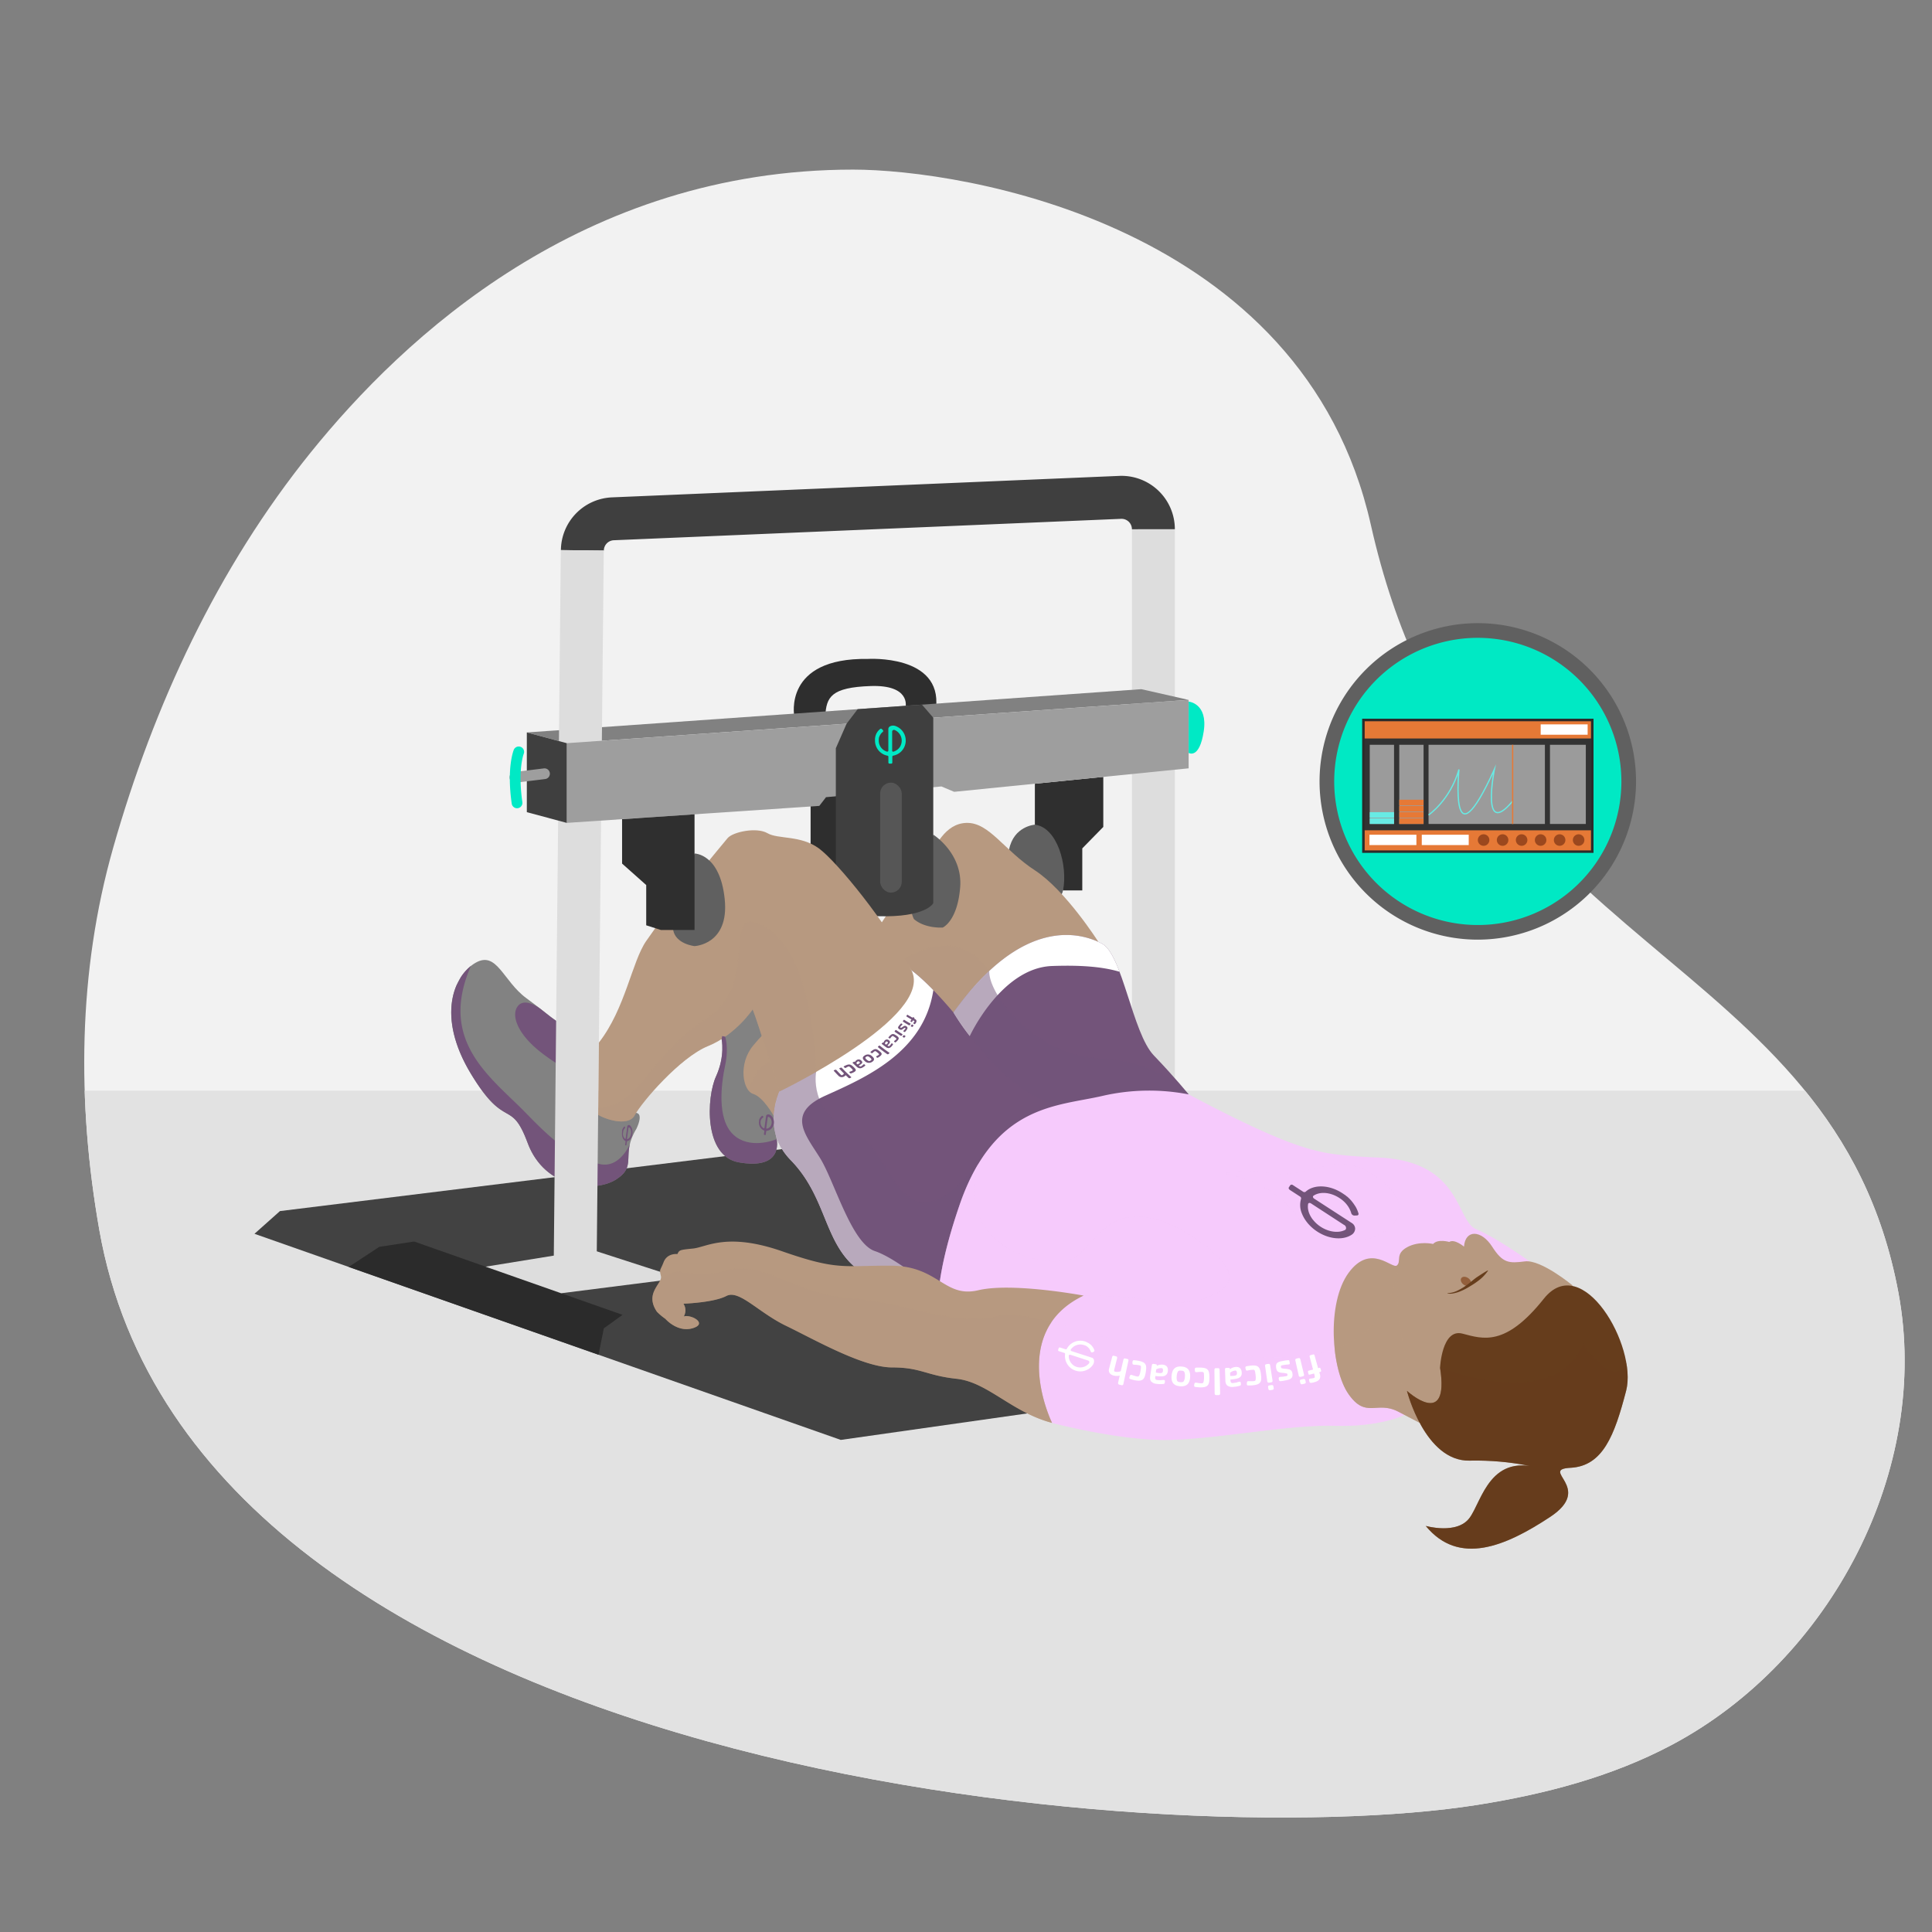 <svg xmlns="http://www.w3.org/2000/svg" xmlns:xlink="http://www.w3.org/1999/xlink" viewBox="0 0 1080 1080"><rect x="0" y="0" width="1080" height="1080" fill="#808080" stroke="none"/><defs><style>.a,.ai,.aj{fill:none;}.b{isolation:isolate;}.c{fill:#f2f2f2;}.d{clip-path:url(#a);}.e{fill:#e2e2e2;}.f{fill:#2f2f2f;}.g{fill:#606060;}.h{fill:#424242;}.i{fill:#2e2e2e;}.j{fill:#ddd;}.k{fill:#3f3f3f;}.l,.m{fill:#b79980;}.aa,.ac,.m,.s,.u,.x{mix-blend-mode:multiply;}.ac,.m,.s,.u,.x{opacity:0.5;}.n{fill:#828282;}.o,.s{fill:#73547a;}.p{fill:#818181;}.q{fill:#9e9e9e;}.r{fill:#fff;}.t,.x{fill:#f6cafc;}.ac,.v{fill:#663d1c;}.w{fill:#2b2b2b;}.y{fill:#935f3b;}.z{fill:#00e9c5;}.ab{fill:#565656;}.ad{clip-path:url(#b);}.ae{fill:#00e9c4;}.af{fill:#333;}.ag{fill:#e67936;}.ah{fill:#9b9b9b;}.ai{stroke:#68eae4;}.ai,.aj{stroke-miterlimit:10;stroke-width:0.71px;}.aj{stroke:#e67936;}.ak{fill:#68eae4;}.al{fill:#9b481e;}</style><clipPath id="a"><path class="a" d="M766.32,293.43C728.5,125,537.73,94.81,476.87,94.81c-151.14,0-251.09,93.55-303.16,158.08s-87.77,141.24-110.44,221C43.51,543.4,43,616.25,55.5,687.44,109.25,993.5,650.88,1036.69,826,1008.92c37.51-5.95,74.82-15.65,108.38-33.43,88.95-47.1,145.3-154.08,126.83-253C1025,528.66,821,536.79,766.32,293.43Z"/></clipPath><clipPath id="b"><circle class="a" cx="826.11" cy="436.81" r="84.36"/></clipPath></defs><g class="b"><path class="c" d="M766.32,293.43C728.5,125,537.73,94.81,476.87,94.81c-151.14,0-251.09,93.55-303.16,158.08s-87.77,141.24-110.44,221C43.51,543.4,43,616.25,55.5,687.44,109.25,993.5,650.88,1036.69,826,1008.92c37.51-5.95,74.82-15.65,108.38-33.43,88.95-47.1,145.3-154.08,126.83-253C1025,528.66,821,536.79,766.32,293.43Z"/><g class="d"><rect class="e" x="47.08" y="609.67" width="1017.59" height="406.35"/></g><polygon class="f" points="616.75 462.25 605 474.25 605 497.75 594.25 497.75 578.5 461 578.5 438.11 616.75 434.28 616.75 462.25"/><path class="g" d="M578.5,461s-11.82.76-14.41,13.88,27.41,36.87,30.16,22.87S591,462.5,578.5,461Z"/><polygon class="h" points="142.25 689.7 156.5 677 460.25 639.5 574.32 790.1 470 804.92 142.25 689.7"/><polygon class="i" points="453.13 437.38 453.13 489.5 469.55 499.61 469.55 433.58 453.13 437.38"/><path class="i" d="M461.34,400.34l-10.09,1.78L444,400.34s-6.32-32.72,41.15-32c0,0,41.47-2.63,38.1,27.37l-9.25,1.5L506.25,395s2.75-12.25-19.5-11.5S461.92,389.69,461.34,400.34Z"/><rect class="j" x="632.75" y="295.85" width="24" height="318.9"/><path class="k" d="M632.75,295.85a5.81,5.81,0,0,0-6.07-5.82L343.13,302a5.83,5.83,0,0,0-5.58,5.77l-24-.25a29.81,29.81,0,0,1,28.57-29.49l283.54-12a29.82,29.82,0,0,1,31.09,29.8Z"/><polygon class="l" points="426.5 577.75 412.5 586.75 412.5 617.5 432.49 625.75 444 610.14 426.5 577.75"/><path class="m" d="M434.43,592.43c-12.15,1.18-16,17.24-16,17.24l10.78,14.75,3.23,1.33L444,610.14Z"/><path class="n" d="M432.48,623.75s-5.73-10.5-11.48-12.25-8.5-16.75,0-27,11.48-11,11.48-11L424,554l-17,9.5-3.62,17.31s2.12,9.44-3.13,20.94-7,44.5,12.75,48,23.28-6.09,20.64-15.42C433.64,634.33,435.36,628.26,432.48,623.75Z"/><path class="l" d="M614,526.52s-18.24-28.77-35.49-40S553,459.75,540.38,460,523,474.25,519.5,477.5,492,517,492,517l25,36.25,16.75,16.5Z"/><path class="m" d="M553,542.77c-13.49-18.74-30.66-16.56-47.7-6.49l11.7,17,16.75,16.5,26-14A43.8,43.8,0,0,0,553,542.77Z"/><path class="g" d="M521.74,466.6s16.51,10.4,15,29.4S527,518.5,527,518.5s-9.78.75-16.14-4.75a17.24,17.24,0,0,1-1.61-8.25C509.5,500.75,521.74,466.6,521.74,466.6Z"/><path class="o" d="M664.46,611.78S657,602.5,645,590s-17.5-56.5-29-62.5-44-16-83,38.5c0,0-16-19.5-27-26s-58,6.5-67,63.5c0,0-16.5,25,3,45s18.5,44,35,59S526.62,746,526.62,746Z"/><polygon class="p" points="294.5 409.44 638 385.25 664.46 391.25 316.81 415.44 294.5 409.44"/><path class="n" d="M334.25,583.5S325,576.75,317.5,574s-10.25-6.5-23.25-16-16.5-26.75-28.5-19.75-22,29.75-2.5,62S285.5,613.5,295,639s37.5,28,49.5,20.25,2.25-13.5,11.25-28.25c0,0,7.25-14.25-7-6.75S318.5,608.75,334.25,583.5Z"/><path class="o" d="M333.16,585.35l-.55-3c-3-2.05-9.53-6.3-15.11-8.35s-8.62-4.72-15.33-10c-.1-.08-8.45-6.61-12.55-1.76s-.76,15.37,12.56,25.87c7.59,6,18,12,25.57,16A39.06,39.06,0,0,1,333.16,585.35Z"/><path class="o" d="M352.11,639.5s-5.84,14.47-17.72,11S314,642.93,294.5,622.72s-49.88-40-31.28-82.72a26.18,26.18,0,0,0-5.66,6.34c-.77,1.45-1.56,2.94-2.37,4.49-4.83,11.22-4.72,28.28,8.06,49.42C282.75,632.5,285.5,613.5,295,639s37.5,28,49.5,20.25C353.88,653.19,350,648.36,352.11,639.5Z"/><rect class="j" x="121.6" y="497.58" width="403.85" height="24" transform="translate(-189.28 827.98) rotate(-89.43)"/><polygon class="q" points="316.81 415.44 664.46 391.25 664.46 429.5 533.38 442.63 526.25 439.63 461.75 445.63 458 450.5 316.81 460 316.81 415.44"/><path class="k" d="M467.24,483.27v-65l6-13.7,6.2-8.14,35.95-2.53,6.31,7.3v103.7s-4,8.12-31.23,7.25S467.24,483.27,467.24,483.27Z"/><path class="r" d="M461.34,612.5c22.16-10,55.13-24.07,60.4-59-5-5.16-10.87-10.59-15.74-13.47a12.46,12.46,0,0,0-5.19-1.43l-15.57,4.2L444,584.17a99.46,99.46,0,0,0-5,19.33s-16.5,25,3,45,18.5,44,35,59c2.64,2.39,5.7,5,9,7.7l37.06,7s-20.94-18.46-34-22.83S466.5,660.5,458.5,647.5,439.17,622.5,461.34,612.5Z"/><path class="r" d="M588.12,540c14.76-.52,27.5.18,37.7,3.22-2.92-7.69-6.05-13.75-9.82-15.72-11.5-6-44-16-83,38.5a138.88,138.88,0,0,0,9.11,13.16S559.75,541,588.12,540Z"/><path class="s" d="M541.66,731.36c12.38-35.08,41.87-124.31,5.28-80.87C501.88,704,501,642.5,476.42,632s-20.18-32.81-20.18-32.81L440,598.13c-.37,1.75-.7,3.53-1,5.37,0,0-16.5,25,3,45s18.5,44,35,59c12.19,11.06,33.44,26.76,43.71,34.22l8.66,1.58Z"/><polygon class="k" points="316.81 460 294.5 454 294.5 409.44 316.81 415.44 316.81 460"/><path class="s" d="M591,617.86c16.56,3.81,42.08,4.78,62.28,4.86l11.22-10.94S648.48,593,614,591.5s-61.5-35-61-48.73A154.81,154.81,0,0,0,533,566S559.93,610.72,591,617.86Z"/><path class="q" d="M288,437.56a3,3,0,0,1-.35-6l16.23-2a3,3,0,1,1,.72,5.95l-16.23,2A2.3,2.3,0,0,1,288,437.56Z"/><path class="t" d="M855.16,705.19s-18.41-13.19-30-18.07-7.87-39-56.62-40.12c0,0-19.38-.75-29.5-3s-25.91-6.34-74.54-32.22a116.4,116.4,0,0,0-47.84.75c-25.5,6-60.74,4.47-80.24,61.09S526.62,746,526.62,746l61.5,49.38s33,8.74,59.63,9.5,71.1-8.63,97.8-7.88,39.5-6.09,39.5-6.09Z"/><g class="u"><path class="t" d="M781.76,706.43c.08-.65.18-1.27.25-1.93C782,704.5,781.9,705.18,781.76,706.43Z"/><path class="t" d="M791.07,783.54a72.89,72.89,0,0,0-4.57-6c-13-15.5,0-17.5,0-17.5a146.44,146.44,0,0,1-4.74-53.57c-10.39,81.44-113,43.09-137,45.07-24.25,2-65.75-21-88.75-15.5-9.7,2.32-20.38,1.17-31.7-1.08.47,8.08,2.32,11.08,2.32,11.08l61.5,49.38s33,8.74,59.63,9.5,71.1-8.63,97.8-7.88,39.5-6.09,39.5-6.09Z"/></g><path class="l" d="M879.12,718.58S861.5,704,852.5,705.12s-12.38,1.13-18.38-8.24-15-9.76-15.74,0c0,0-5.26-4.5-8.26-2.63,0,0-6.37-1.87-9,1.13,0,0-7.87-1.88-14.62,1.87s-3,7.87-5.62,10.13-14.63-12.76-27,4.12-9.76,54,0,67.88,15.74,3.49,27.74,9.74l12,6.26Z"/><g class="u"><path class="l" d="M781.84,705.72c0,.21-.05.44-.08.71,0-.26.07-.52.1-.78A.64.64,0,0,0,781.84,705.72Z"/><path class="l" d="M786.5,777.5c-13-15.5,0-17.5,0-17.5a146.44,146.44,0,0,1-4.74-53.57c-3.52,27.6-17.62,41.46-35.67,47.77,1.1,10.27,3.87,19.6,7.79,25.18,9.74,13.87,15.74,3.49,27.74,9.74l12,6.26,2.58-2.31A56.67,56.67,0,0,0,786.5,777.5Z"/><polygon class="l" points="782.01 704.5 782.01 704.5 782.01 704.5 782.01 704.5"/></g><path class="v" d="M805,764.5s1-22,12.5-19,24,7.5,45.5-19.5,52.5,26.5,46,51.5-13,42-31,43,13.5,11-11.5,27.5-51,27.5-69.5,5c0,0,17.5,5,24.5-4.5S833,811,863,821.5c0,0-16.5-5.5-41.5-5s-35-39-35-39S810.5,799.5,805,764.5Z"/><polygon class="w" points="194.92 708.22 212 697 231.5 694.02 348 735 337.55 742.54 334.57 757.31 194.92 708.22"/><path class="l" d="M509.49,542.35c-13.27-25.89-41.49-60.6-51.74-68.1s-22.75-5-28.75-8.5-19.25-.75-22.25,2.75-32.25,39.25-32.25,39.25-5.25,6.75-13.25,18.25-11.67,37.84-26.46,56.8l-.4,40.41c5.91,3.38,17.34,6.12,20.36.29,3.75-7.25,25.5-32.5,41-38.75s25-20.5,25-20.5c3,7.5,14.93,45.89,14.93,45.89S522.75,568.25,509.49,542.35Z"/><path class="g" d="M388.25,477.12s14.25,0,16.87,25.5-16.87,26.26-16.87,26.26-10.87-1.13-12-9.38S388.25,477.12,388.25,477.12Z"/><polygon class="j" points="313.7 722.93 380 714.5 330.5 698.5 271.46 708.08 313.7 722.93"/><polygon class="f" points="347.75 475.63 347.75 482.75 361.24 494.75 361.24 517.25 369.5 519.88 388.25 519.88 388.25 455.19 347.75 457.93 347.75 475.63"/><path class="x" d="M670.5,694c-44-30.52-56-3-67.5,7.48s-70.62-.52-56.06-51h0a119.75,119.75,0,0,0-10.56,23.13c-9.71,28.18-12.17,46.23-12.19,57.26l81.56-6.63s25.25-.25,39,3.25S714.5,724.53,670.5,694Z"/><ellipse class="y" cx="819.5" cy="716.35" rx="2.23" ry="3.19" transform="translate(-241.7 958.43) rotate(-54.01)"/><path class="z" d="M664.46,392.19s10.85.93,8.42,16.69-8.42,12-8.42,12Z"/><path class="l" d="M605.75,724.25s-39.75-7.5-58.87-3-22.13-13.57-48.76-13.72-29.62,2.85-60.74-8-42.38-2.34-50-1.59-7.6.84-8.72,3.09c0,0-5.63-.75-7.69,4.5s-2.44,3.75-1.5,7.88-9.38,9.37-2.25,19.87a32.28,32.28,0,0,0,4.69,3.94s6.75,7.87,15.37,5.25-1.12-7.88-5.06-6.56a6.76,6.76,0,0,0-.19-7.13s16.88-.56,24-4.31,17.82,9.18,33.38,16.68,42.94,23.26,59.25,23.26,18.93,4.5,36.19,6.37,30.74,18.7,53.24,24.63C588.12,795.38,563,744.69,605.75,724.25Z"/><path class="v" d="M831.82,710.32a23.94,23.94,0,0,1-4.53,4.93A44.34,44.34,0,0,1,821.8,719a34,34,0,0,1-6,3.07,20.24,20.24,0,0,1-3.24.91,10,10,0,0,1-3.36.12l0-.2a14.14,14.14,0,0,0,6.16-1.75,32.5,32.5,0,0,0,5.46-3.47c1.75-1.32,3.36-2.81,5.18-4s3.64-2.41,5.61-3.49Z"/><g class="aa"><path class="l" d="M810.12,694.25a25.12,25.12,0,0,0-3.1,1.6,6.85,6.85,0,0,0-1.26,1,5.15,5.15,0,0,0-.85,1.4c-.61,1.09-1.39,2-1.94,2.93a5.84,5.84,0,0,0-.72,3.28,4.62,4.62,0,0,1,0-3.61,29.41,29.41,0,0,1,1.77-3.08,5.31,5.31,0,0,1,1-1.58,6.11,6.11,0,0,1,1.56-1.05A9.79,9.79,0,0,1,810.12,694.25Z"/></g><path class="z" d="M289.06,451.81a3,3,0,0,1-3-2.57c-2.89-20.09,1-29.68,1.14-30.08a3,3,0,0,1,5.55,2.29c-.07.17-3.36,8.81-.75,26.93a3,3,0,0,1-2.54,3.4A3.11,3.11,0,0,1,289.06,451.81Z"/><path class="z" d="M497.59,406a1.73,1.73,0,0,0-1,1.58h0v12a.58.58,0,0,1-.59.59.55.55,0,0,1-.18,0,6.43,6.43,0,0,1-4.59-6.15v-.35a1.23,1.23,0,0,1,0-.2v-.06a4.43,4.43,0,0,1,.06-.51l0-.06a2.07,2.07,0,0,1,0-.22s0,0,0,0c0-.17.09-.34.14-.51v0c0-.08.05-.16.08-.23h0c.07-.18.14-.35.21-.5l0,0c.07-.16.16-.32.24-.47h0a2.39,2.39,0,0,0,.13-.21l0,0,.13-.19v0l.15-.2,0-.06a6.66,6.66,0,0,1,.72-.78c.11-.1.22-.2.34-.29a.71.71,0,0,0,.14-1l-.07-.08-.52-.52a.72.72,0,0,0-1-.05,8.71,8.71,0,0,0-1.11,1.08h0l0,0c-.07.09-.15.17-.22.27h0l-.2.27,0,0-.35.58,0,0c-.12.2-.23.4-.33.61l0,.06c0,.09-.09.19-.13.29l0,0-.12.32,0,.06c0,.1-.07.19-.1.29v.05a3,3,0,0,0-.1.32l0,.07a2.29,2.29,0,0,0-.07.28.19.19,0,0,1,0,.07c0,.11-.05.23-.07.34v.05c0,.1,0,.21-.05.3s0,.06,0,.09,0,.23,0,.34v0c0,.1,0,.21,0,.31V414h0a8.59,8.59,0,0,0,7,8.44.6.6,0,0,1,.49.59v3.25a.6.6,0,0,0,.59.6h1a.59.59,0,0,0,.6-.59h0V423a.59.59,0,0,1,.48-.58,8.65,8.65,0,0,0,4.52-2.38,8.83,8.83,0,0,0,1.32-1.72,8.6,8.6,0,0,0-4.81-12.55A3.73,3.73,0,0,0,497.59,406Zm5.87,10.81a6.43,6.43,0,0,1-4,3.37.59.59,0,0,1-.74-.4.88.88,0,0,1,0-.17V409a1,1,0,0,1,1-1,1.09,1.09,0,0,1,.39.08,6.44,6.44,0,0,1,3.46,8.41l-.14.3Z"/><path class="r" d="M611.55,760.43a1.72,1.72,0,0,0-1.19-1.47h0l-11.43-3.7a.6.6,0,0,1-.39-.75.8.8,0,0,1,.08-.16,6.43,6.43,0,0,1,7.27-2.46l.25.08.08,0,.19.07.05,0a5,5,0,0,1,.47.22l.05,0,.19.11,0,0,.44.29,0,0a1.56,1.56,0,0,1,.2.16h0a3.58,3.58,0,0,1,.41.35l0,0c.13.12.26.25.38.38h0l.16.19,0,0,.14.18,0,0,.15.2,0,.06a8.34,8.34,0,0,1,.52.92c.06.14.12.28.17.42a.72.72,0,0,0,.91.44l.09,0,.66-.34a.71.71,0,0,0,.35-.89,9.1,9.1,0,0,0-.69-1.4h0c-.06-.1-.12-.2-.19-.3h0l-.19-.27,0,0-.43-.51,0-.05c-.15-.17-.31-.33-.47-.49l-.05,0-.23-.21,0,0-.26-.22-.06,0-.24-.18,0,0-.28-.2,0,0-.25-.16-.06,0-.31-.17h0l-.27-.15a.19.19,0,0,1-.08,0l-.31-.15h0L607,750l-.09,0-.34-.11v0a8.6,8.6,0,0,0-10.21,4.08.6.6,0,0,1-.71.29l-3.09-1a.6.6,0,0,0-.75.38h0l-.3.91a.6.6,0,0,0,.39.75h0l3.09,1a.6.6,0,0,1,.4.63,8.5,8.5,0,0,0,.87,5,8.78,8.78,0,0,0,1.22,1.8,8.6,8.6,0,0,0,12.14.72A8.78,8.78,0,0,0,610.9,763,3.73,3.73,0,0,0,611.55,760.43Zm-12.09,2.25a6.44,6.44,0,0,1-2-4.82.59.59,0,0,1,.61-.58l.17,0,10,3.25a1,1,0,0,1,.66,1.3,1.08,1.08,0,0,1-.19.35,6.44,6.44,0,0,1-9.07.69l-.24-.22Z"/><path class="x" d="M684.5,656s27,3,43,27,73.58,5.69,48.5-19.5-42.5-4.5-63-7.5S684.5,656,684.5,656Z"/><path class="o" d="M757.53,686.72a3.85,3.85,0,0,0-1.92-3.08h0l-21-13.6c-.57-.38-.82-1-.55-1.43a.62.62,0,0,1,.18-.18c3.63-2.48,9.5-2,14.46,1.24l.46.3.16.1c.11.07.22.16.33.24l.09.06c.29.21.57.44.85.67l.08.08.35.3.06.06c.27.24.53.49.79.76l0,0,.35.37h0c.24.28.49.56.69.83l0,0c.22.28.43.57.62.85h0l.26.39a.22.22,0,0,0,.05.08l.22.38,0,0,.23.4.06.13a14.66,14.66,0,0,1,.79,1.78,7.08,7.08,0,0,1,.22.75,1.94,1.94,0,0,0,1.65,1.31h.18l1.34-.06a.86.86,0,0,0,.86-1.14,16.41,16.41,0,0,0-1-2.62h0l0,0c-.09-.2-.18-.38-.29-.59h0c-.1-.18-.19-.36-.3-.55l-.06-.09c-.23-.34-.46-.72-.72-1.09l-.07-.1c-.25-.37-.51-.74-.79-1.1l-.08-.1c-.13-.16-.26-.33-.4-.49l0-.05-.45-.51-.1-.11-.42-.45-.07-.07c-.16-.17-.32-.34-.49-.5l-.09-.09-.44-.41-.11-.11-.54-.47-.08,0c-.16-.14-.33-.29-.49-.41a.69.69,0,0,1-.13-.11l-.57-.44-.07,0-.53-.38-.16-.11-.62-.4,0,0c-7.23-4.69-15.83-5-20.45-.79a1.2,1.2,0,0,1-1.43,0l-5.67-3.67a1.11,1.11,0,0,0-1.52.07h0l-.78,1.19c-.27.41,0,1,.56,1.42h0l5.67,3.68a1.21,1.21,0,0,1,.62,1.26,12.12,12.12,0,0,0,.49,8.33,18.19,18.19,0,0,0,1.92,3.6c5.19,7.65,15.49,11.91,23,9.52a11.34,11.34,0,0,0,2.79-1.3A4.13,4.13,0,0,0,757.53,686.72Zm-23.63-4.91c-2.2-2.84-3.17-6-2.65-8.78.09-.5.67-.71,1.3-.47a1.91,1.91,0,0,1,.32.16l18.44,12a1.9,1.9,0,0,1,1,2.45,1.17,1.17,0,0,1-.45.4c-5.05,2.54-12.87.21-17.48-5.21l-.41-.51Z"/><rect class="ab" x="492" y="437.5" width="12.09" height="61.48" rx="6.05"/><path class="m" d="M556,736c-23,5.5-51.5-8.5-81-10.34S426.5,704,405.37,710.25,380.5,705,369,715.9h0c-1.88,3.8-7.51,8.86-1.75,17.35a32.28,32.28,0,0,0,4.69,3.94s6.75,7.87,15.37,5.25-1.12-7.88-5.06-6.56a6.76,6.76,0,0,0-.19-7.13s16.88-.56,24-4.31,17.82,9.18,33.38,16.68,42.94,23.26,59.25,23.26,18.93,4.5,36.19,6.37,30.74,18.7,53.24,24.63c0,0-16.28-32.88-.29-56.36C575.87,735.89,564.63,733.94,556,736Z"/><path class="ac" d="M786.5,777.5s10,39.5,35,39a150.59,150.59,0,0,1,33.7,3c-23.07-3.42-27.36,20.38-33.7,29-7,9.5-24.5,4.5-24.5,4.5,18.5,22.5,44.5,11.5,69.5-5S860,821.5,878,820.5s24.5-18,31-43c1.17-4.5,1.12-9.93.13-15.65h0c-7.87,15.35-24.13-11-24.13-11-15.5,39.41-80,13.6-80,13.6C810.5,799.5,786.5,777.5,786.5,777.5Zm76.22,43.91.28.09Z"/><path class="m" d="M428.25,518.53C401,502.5,426.5,550,394.5,569.75c-30.32,18.71-37.31,49.3-60.07,49.48l0,4c5.91,3.38,17.34,6.12,20.36.29,3.75-7.25,25.5-32.5,41-38.75s25-20.5,25-20.5c3,7.5,14.93,45.89,14.93,45.89s8.9-4.29,20.56-10.95C456.24,599.13,455.49,534.56,428.25,518.53Z"/><path class="o" d="M434.19,636.8c-1.86.75-15.36,5.74-24.19-2.47-9.5-8.83-6.76-28.83-4.63-38.83s0-16,0-16l-1.65-.33-.34,1.65s2.12,9.44-3.13,20.94-7,44.5,12.75,48C431,652.94,435.52,645.25,434.19,636.8Z"/><path class="o" d="M351.11,629a1.09,1.09,0,0,0-.48.81h0l-.87,6.54c0,.18-.14.31-.25.29l-.06,0a3.67,3.67,0,0,1-1.14-3.56l0-.14v0a.43.43,0,0,0,0-.11v0l.06-.27v0l0-.12v0l.09-.27v0l0-.13h0l.11-.26h0l.12-.25h0l.06-.11v0l.06-.1h0l.06-.1,0,0a4.08,4.08,0,0,1,.31-.39l.14-.14a.55.55,0,0,0,.12-.54l0,0-.14-.31a.19.19,0,0,0-.33-.08,4.08,4.08,0,0,0-.46.54h0l-.1.14h0l-.09.13v0c-.05.1-.11.2-.17.3v0l-.16.31v0l-.07.15v0l-.06.16,0,0,0,.15v0l-.06.18v0s0,.1-.05.15a.06.06,0,0,1,0,0,1.21,1.21,0,0,1,0,.18v0l0,.16v0c0,.06,0,.13,0,.19v0l0,.17v0l0,.19h0c-.3,2.25.46,4.32,1.82,4.92a.33.33,0,0,1,.13.34l-.24,1.77c0,.18.05.34.16.35h0l.33,0c.12,0,.23-.12.25-.3h0l.24-1.77a.33.33,0,0,1,.21-.29A2.91,2.91,0,0,0,352.2,637a5.1,5.1,0,0,0,.59-.87c1.13-2.11,1-5-.2-6.54A2.92,2.92,0,0,0,352,629,.91.91,0,0,0,351.11,629Zm1.24,6.15a2.91,2.91,0,0,1-1.62,1.65c-.12,0-.22-.08-.23-.26v-.09l.78-5.74c0-.31.23-.54.43-.51a.18.18,0,0,1,.13.06c1,.89,1.29,3,.58,4.73l-.07.16Z"/><path class="o" d="M428.84,623.1a1,1,0,0,0-.61.79h0l-.88,6.53a.31.31,0,0,1-.33.29l-.08,0a3.51,3.51,0,0,1-1.76-3.64l0-.14v0a.43.43,0,0,1,0-.11v0c0-.09,0-.18.07-.27v0a.56.56,0,0,0,0-.12v0l.1-.27v0l.06-.12h0a2.15,2.15,0,0,1,.14-.26h0a1.4,1.4,0,0,1,.15-.24h0l.08-.1v0l.08-.1h0l.08-.1,0,0c.13-.13.26-.26.4-.38l.19-.13a.43.43,0,0,0,.14-.54l0,0-.21-.32a.32.32,0,0,0-.46-.09,4.27,4.27,0,0,0-.62.52h0l-.13.14h0l-.12.13,0,0-.21.29,0,0-.2.31,0,0a1,1,0,0,1-.08.14v0a.8.8,0,0,0-.08.16l0,0a1,1,0,0,0-.07.15v0a.87.87,0,0,0-.07.17l0,0c0,.05,0,.1-.05.15l0,0a1.21,1.21,0,0,0-.05.18v0a.94.94,0,0,0,0,.16l0,0c0,.06,0,.12,0,.19v0a.85.85,0,0,0,0,.17v.05l0,.19h0a4.61,4.61,0,0,0,2.77,5.05.31.31,0,0,1,.19.35l-.24,1.76a.33.33,0,0,0,.25.37h0l.46.06a.31.31,0,0,0,.33-.29h0l.24-1.76a.32.32,0,0,1,.27-.29,4,4,0,0,0,2.35-1,4.69,4.69,0,0,0,.76-.84,5.08,5.08,0,0,0-.6-6.6,4.6,4.6,0,0,0-.79-.54A1.61,1.61,0,0,0,428.84,623.1Zm2,6.25a3.22,3.22,0,0,1-2.15,1.57.28.28,0,0,1-.33-.26.17.17,0,0,1,0-.1l.77-5.74a.53.53,0,0,1,.57-.49.44.44,0,0,1,.19.07,3.7,3.7,0,0,1,1,4.79l-.09.16Z"/><path class="r" d="M732.22,770.68a6.4,6.4,0,0,1,.88-.09,10.83,10.83,0,0,0,1.11-.21c.25-.07.66-.18.76-.43a6.93,6.93,0,0,0-.4-2.15l-2.25.58c-.5.13-.77.11-.9-.4-.06-.28-.13-.56-.2-.83-.16-.62-.05-.85.6-1l2.18-.56-1.83-6.92c-.14-.54-.16-1,.5-1.14l1.34-.36c.57-.16.73.16.87.64.65,2.33,1.29,4.66,1.94,7l.67-.19c.49-.14.63.21.74.58s.17.61.26.91c.21.73-.46.76-1,.92l.24.86a3.84,3.84,0,0,1,.1,2.63c-.61,1.43-2.14,1.9-3.61,2.28-.45.11-1.61.4-2,.06a.76.76,0,0,1-.23-.42l0-.15C731.79,771.86,731.54,770.85,732.22,770.68Zm-4.82.47.86-.2c.82-.19,1.24-.17,1.44.68l.18.74c.16.68-.08,1-.79,1.17l-1.09.25a.89.89,0,0,1-1.11-.6.59.59,0,0,1,0-.13c-.06-.25-.11-.5-.17-.75C726.57,771.72,726.69,771.31,727.4,771.15Zm-2.67-11.69.82-.19c.78-.18,1.17-.16,1.37.69.66,2.76,1.31,5.51,2,8.27.16.68-.07,1-.77,1.17l-1.06.24a.88.88,0,0,1-1.1-.6.51.51,0,0,1,0-.13l-1.86-8.3c-.13-.59,0-1,.65-1.15Z"/><path class="r" d="M716.91,760.82a25.11,25.11,0,0,1,3.13-.46c.67-.05.68.26.81.86,0,.13,0,.26.08.38.12.47.16,1-.43,1.12-.39,0-.78.08-1.17.1-.76.08-1.53.19-2.3.33s-1.1.2-.95,1a1.12,1.12,0,0,0,.26.68,13.77,13.77,0,0,0,2.64.37c.46.06.91.14,1.36.24a2.39,2.39,0,0,1,2.08,2.09c.7,3.29-1.68,3.75-4.49,4.26a16.22,16.22,0,0,1-1.7.26c-.83.08-1.18,0-1.32-.85-.11-.62-.28-1.33.6-1.48.39-.07.8-.08,1.19-.12a16.1,16.1,0,0,0,1.83-.25c.85-.16,1.34-.15,1.16-1.09a.64.64,0,0,0-.2-.4,14,14,0,0,0-3-.45c-1.85-.24-2.76-.67-3.08-2.56C712.89,761.93,714.23,761.32,716.91,760.82Z"/><path class="r" d="M709.64,774.45l.86-.13c.83-.12,1.24-.07,1.37.79l.12.75c.11.69-.16,1-.88,1.11l-1.1.16a.89.89,0,0,1-1-.71s0-.07,0-.11c0-.25-.07-.5-.1-.76C708.75,775,708.93,774.55,709.64,774.45Zm-1.73-11.87.82-.12c.78-.11,1.17-.06,1.3.8.44,2.8.87,5.6,1.31,8.4.1.69-.16,1-.86,1.1l-1.08.16a.88.88,0,0,1-1-.71v-.11l-1.2-8.42c-.1-.6.06-1,.74-1.1Z"/><path class="r" d="M697.33,763.67c.61-.12,1.23-.21,1.85-.28,4.28-.46,5.18.87,5.7,4.9s0,5.62-4.55,6.11a18.43,18.43,0,0,1-2,.08c-.7,0-1.27.1-1.33-.62v0c0-.55-.16-1.7.66-1.78a5.4,5.4,0,0,1,.9,0,17.43,17.43,0,0,0,2.17,0c1-.1,1.12-.3,1.22-1.17a9.35,9.35,0,0,0-.07-2.18,16.18,16.18,0,0,0-.32-2.07c-.2-1-.56-1-1.52-.93A18.74,18.74,0,0,0,698,766a6.23,6.23,0,0,1-.86.17.65.65,0,0,1-.55-.17,3.85,3.85,0,0,1-.4-1.46C696.13,763.81,696.65,763.8,697.33,763.67Z"/><path class="r" d="M685.62,764.64l1.23,0c.5,0,.65.3.68.75a6.24,6.24,0,0,1,3.2-1.25c2.15-.14,3.23.93,3.4,3,.19,2.38-1.21,3.3-3.42,3.67a19.84,19.84,0,0,1-2.88.33c0,.87,0,2.1,1.26,2a14,14,0,0,0,3.26-.66,2.56,2.56,0,0,1,.54-.1c.8-.06.72.71.76,1.25a.8.8,0,0,1-.57,1,16,16,0,0,1-3.76.66,4.6,4.6,0,0,1-3.35-.84c-.94-.93-1-2.28-1-3.5-.06-1.77-.13-3.53-.19-5.3C684.74,765,685,764.67,685.62,764.64Zm2.09,4.51c.37,0,.75,0,1.11,0a9.36,9.36,0,0,0,1.41-.14c.94-.19,1.3-.51,1.23-1.46,0-.52-.19-1.45-.92-1.4a5.2,5.2,0,0,0-2.92,1.25Z"/><path class="r" d="M679.77,764.8h.8c.79,0,1.17.08,1.19,1l.3,13.08c0,.7-.29.95-1,1l-1.06,0A.88.88,0,0,1,679,779a.76.76,0,0,1,0-.15q-.07-6.54-.13-13.08C678.91,765.18,679.09,764.81,679.77,764.8Z"/><path class="r" d="M669.2,764.49c.63,0,1.26,0,1.88,0,4.31.11,5,1.53,5,5.6s-.77,5.57-5.3,5.46a18.47,18.47,0,0,1-2-.17c-.69-.09-1.27-.07-1.24-.79v0c0-.55.07-1.71.89-1.68.3,0,.6.07.9.12a15.4,15.4,0,0,0,2.14.24c1,0,1.16-.15,1.37-1a10.51,10.51,0,0,0,.22-2.17c0-.7,0-1.4-.06-2.1-.07-1-.42-1.09-1.38-1.11a16.63,16.63,0,0,0-2.12.11,5.2,5.2,0,0,1-.88.05.62.62,0,0,1-.52-.24,4,4,0,0,1-.21-1.49C668,764.48,668.52,764.54,669.2,764.49Z"/><path class="r" d="M660.53,763.9c3.66.28,4.94,2.42,4.77,5.84s-1.71,5.48-5.61,5.19-5.09-2.55-4.75-6S656.82,763.61,660.53,763.9ZM658,771.78c.36.75,1.05.79,1.83.85s1.46.1,1.92-.57a5.3,5.3,0,0,0,.61-2.49,5.5,5.5,0,0,0-.27-2.55c-.35-.71-1-.76-1.78-.81s-1.42-.14-1.88.53a5.42,5.42,0,0,0-.62,2.48,5.71,5.71,0,0,0,.18,2.56Z"/><path class="r" d="M644.9,762.43l1.23.18c.5.07.58.41.52.86a6.33,6.33,0,0,1,3.4-.62c2.14.26,3,1.51,2.78,3.6-.26,2.36-1.81,3-4.06,2.95a20.1,20.1,0,0,1-2.9-.21c-.12.86-.42,2,.85,2.23a14.43,14.43,0,0,0,3.35,0,2,2,0,0,1,.55,0c.8.1.58.84.52,1.38a.81.81,0,0,1-.75.84,16.36,16.36,0,0,1-3.83-.06,4.6,4.6,0,0,1-3.15-1.46c-.76-1.08-.52-2.42-.34-3.63l.81-5.23C644,762.59,644.24,762.33,644.9,762.43Zm1.2,4.82c.35.07.73.15,1.09.19a9.74,9.74,0,0,0,1.42.13c1,0,1.37-.26,1.49-1.2.06-.52.08-1.46-.65-1.55a5.28,5.28,0,0,0-3.11.68Z"/><path class="r" d="M634.55,760.43c.62.06,1.25.15,1.86.27,4.26.8,4.74,2.33,4.08,6.34s-1.66,5.37-6.14,4.53a18,18,0,0,1-1.92-.49c-.68-.2-1.26-.28-1.11-1v0c.11-.54.34-1.67,1.15-1.51a6.28,6.28,0,0,1,.87.27,19.21,19.21,0,0,0,2.1.58c.95.18,1.17,0,1.51-.77a10.29,10.29,0,0,0,.57-2.11c.12-.68.22-1.38.28-2.08.09-1-.24-1.14-1.2-1.32a16.76,16.76,0,0,0-2.12-.23,6.4,6.4,0,0,1-.88-.09.68.68,0,0,1-.49-.32,4.06,4.06,0,0,1,0-1.51C633.35,760.21,633.86,760.36,634.55,760.43Z"/><path class="r" d="M622.75,757.91l1.15.29c.62.16.67.61.54,1.15l-1.35,5.42c-.07.29-.41,1.45-.25,1.69s.45.29.67.35a5.12,5.12,0,0,0,3-.32q.72-3.16,1.46-6.31c.13-.6.39-.92,1.07-.77l1.15.26c.58.13.71.5.6,1q-1.41,6.47-2.8,12.93c-.15.68-.5.85-1.23.69l-1-.24a.87.87,0,0,1-.74-1c0-.05,0-.09,0-.14.3-1.31.61-2.62.91-3.93a7.53,7.53,0,0,1-3.24,0c-2.12-.52-3.25-1.86-2.71-3.89s1.13-4.31,1.7-6.47C621.81,758.05,622.08,757.73,622.75,757.91Z"/><path class="o" d="M510.58,571.82a2,2,0,0,1,.24-.26,3.18,3.18,0,0,0,.27-.37c.05-.09.14-.23.09-.33s-.66-.42-.79-.5l-.51.79c-.11.18-.2.24-.4.14l-.32-.18c-.24-.14-.28-.23-.13-.46l.5-.76c-.89-.5-1.76-1-2.61-1.54-.21-.13-.33-.25-.18-.49l.31-.47c.13-.21.27-.16.45,0,.86.53,1.75,1,2.65,1.54l.14-.24c.11-.17.26-.11.4,0l.35.19c.29.15.1.34,0,.55l.34.17a1.82,1.82,0,0,1,.85.71,1.7,1.7,0,0,1-.35,1.64c-.1.15-.36.56-.59.57a.31.31,0,0,1-.21-.05l-.06,0C510.83,572.27,510.42,572.06,510.58,571.82Zm-1.33,1.48.2-.29c.19-.29.32-.4.66-.22l.29.16c.27.14.31.3.14.54l-.25.38a.42.42,0,0,1-.54.14s0,0-.05,0a2.69,2.69,0,0,1-.29-.16C509.17,573.7,509.08,573.55,509.25,573.3Zm-4.45-2.66.21-.28c.2-.27.32-.37.64-.17,1,.65,2.06,1.27,3.13,1.87.26.15.29.31.13.55l-.26.37a.41.41,0,0,1-.53.13l-.05,0c-1.07-.61-2.12-1.25-3.14-1.91-.22-.14-.3-.29-.13-.53Z"/><path class="o" d="M502.66,573.24a10.71,10.71,0,0,1,.89-1c.21-.21.3-.12.52,0l.14.09c.18.1.36.25.2.45a3,3,0,0,1-.35.36c-.22.24-.44.49-.65.74s-.3.37,0,.56a.46.46,0,0,0,.3.13,5.33,5.33,0,0,0,1-.63l.52-.31a1.18,1.18,0,0,1,1.32,0c1.27.75.68,1.54,0,2.48-.15.19-.3.37-.46.55s-.39.33-.72.13-.52-.29-.29-.59c.11-.12.24-.24.35-.37a7,7,0,0,0,.51-.58c.22-.29.38-.42,0-.64a.31.31,0,0,0-.19-.06,7.13,7.13,0,0,0-1.12.71,1.38,1.38,0,0,1-1.82.13C501.66,574.71,501.93,574.14,502.66,573.24Z"/><path class="o" d="M504.68,579.24l.24-.28c.23-.27.37-.37.71-.17l.3.17c.28.16.3.32.1.56l-.3.35a.47.47,0,0,1-.58.11l0,0-.29-.18C504.56,579.63,504.48,579.47,504.68,579.24Zm-4.49-2.94.24-.27c.23-.25.38-.35.69-.13,1,.72,2.08,1.41,3.17,2.08.26.16.28.32.09.55l-.3.35a.46.46,0,0,1-.58.09l0,0q-1.63-1-3.18-2.1c-.22-.15-.29-.32-.09-.54Z"/><path class="o" d="M496.87,579.61c.18-.21.37-.41.56-.6,1.36-1.35,2.06-1.2,3.58-.17s1.9,1.61.56,3a5.93,5.93,0,0,1-.63.59c-.23.2-.39.39-.67.2h0c-.21-.14-.65-.44-.4-.69a3.88,3.88,0,0,1,.31-.26,8.42,8.42,0,0,0,.72-.62c.29-.31.27-.41,0-.68a5.22,5.22,0,0,0-.77-.62c-.26-.17-.52-.35-.8-.51s-.54-.14-.83.16a6.54,6.54,0,0,0-.6.7,1.76,1.76,0,0,1-.24.3.3.3,0,0,1-.25.1,1.71,1.71,0,0,1-.63-.32C496.5,580,496.68,579.85,496.87,579.61Z"/><path class="o" d="M493,583.21l.42-.36a.36.36,0,0,1,.51,0,2.44,2.44,0,0,1,.72-1.28,1.6,1.6,0,0,1,2.23-.06c.88.64.73,1.3.09,2a8.47,8.47,0,0,1-.89.91c.33.24.76.61,1.18.23a5.55,5.55,0,0,0,.89-1.12.84.84,0,0,1,.15-.18c.25-.25.5,0,.71.14a.28.28,0,0,1,.15.43,5.91,5.91,0,0,1-1,1.26,2.34,2.34,0,0,1-1.47.72,2.78,2.78,0,0,1-1.65-.72c-.67-.5-1.33-1-2-1.51C492.82,583.56,492.79,583.41,493,583.21Zm2.34.75c.13-.1.27-.21.39-.32a4.57,4.57,0,0,0,.44-.44c.27-.32.28-.52-.07-.78-.2-.14-.57-.37-.82-.15a2,2,0,0,0-.6,1.2Z"/><path class="o" d="M490.94,584.9l.29-.22c.28-.23.46-.3.77,0q2.4,1.92,5,3.69c.28.19.28.34,0,.55l-.36.31a.54.54,0,0,1-.63.05.1.1,0,0,1-.05,0q-2.61-1.8-5-3.75C490.76,585.26,490.69,585.1,490.94,584.9Z"/><path class="o" d="M486.91,587.77c.22-.19.45-.36.69-.53,1.65-1.18,2.41-.94,3.94.27s1.87,1.82.23,3.08a8.49,8.49,0,0,1-.77.5c-.28.17-.48.34-.76.12h0c-.21-.16-.66-.51-.35-.74.12-.07.24-.15.37-.21a6.36,6.36,0,0,0,.87-.54c.35-.26.35-.37.09-.67a4.64,4.64,0,0,0-.76-.7c-.26-.21-.53-.41-.82-.61s-.56-.21-.93.06a7.36,7.36,0,0,0-.74.62,1.87,1.87,0,0,1-.3.26.39.39,0,0,1-.28.08,2.08,2.08,0,0,1-.65-.4C486.44,588.1,486.67,588,486.91,587.77Z"/><path class="o" d="M483.41,590a3.18,3.18,0,0,1,4.08.45c1.29,1.06,1.6,2.09.09,3.1a3.21,3.21,0,0,1-4.23-.46C482.05,591.94,481.89,590.92,483.41,590Zm2.26,3.08a1.12,1.12,0,0,0,1-.26c.31-.2.57-.38.47-.7a2.62,2.62,0,0,0-.79-.91,3.38,3.38,0,0,0-1.12-.7,1.15,1.15,0,0,0-1,.25c-.29.18-.59.35-.49.68a2.45,2.45,0,0,0,.78.93,3.35,3.35,0,0,0,1.12.71Z"/><path class="o" d="M476.84,593.8l.54-.27a.45.45,0,0,1,.57.13,2.28,2.28,0,0,1,1-1.12,2,2,0,0,1,2.54.36c.88.8.59,1.42-.27,2a7.88,7.88,0,0,1-1.16.73c.33.3.75.75,1.29.45a6,6,0,0,0,1.2-.93,1.16,1.16,0,0,1,.21-.16c.33-.19.56.09.77.27s.24.32.1.46a6.6,6.6,0,0,1-1.41,1,2.76,2.76,0,0,1-1.78.43,3.28,3.28,0,0,1-1.73-1c-.67-.61-1.32-1.23-2-1.86C476.56,594.11,476.54,594,476.84,593.8Zm2.51,1.19a4.44,4.44,0,0,0,.49-.24,3.72,3.72,0,0,0,.58-.35c.36-.27.4-.45.05-.78-.19-.17-.58-.47-.89-.3a1.86,1.86,0,0,0-.89,1.06Z"/><path class="o" d="M472,595.94a8.16,8.16,0,0,1,.84-.41c2-.88,2.81-.51,4.33.93s1.81,2.11-.19,3.08a8.44,8.44,0,0,1-.92.38c-.33.12-.57.25-.85,0h0c-.21-.2-.66-.62-.28-.79a2.84,2.84,0,0,1,.44-.15c.36-.12.7-.25,1-.39s.44-.31.2-.65a5.65,5.65,0,0,0-.74-.82c-.26-.25-.53-.5-.82-.74s-.6-.3-1-.1a8.77,8.77,0,0,0-.91.49,2.22,2.22,0,0,1-.37.21.46.46,0,0,1-.33,0,2.54,2.54,0,0,1-.66-.51C471.44,596.19,471.71,596.1,472,595.94Z"/><path class="o" d="M466.34,598.22l.57-.21a.65.65,0,0,1,.74.25c.67.73,1.35,1.45,2.05,2.16.12.12.55.59.72.62a.59.59,0,0,0,.41-.07,1.71,1.71,0,0,0,.93-.9q-1.23-1.22-2.4-2.46c-.22-.24-.26-.41.06-.54l.56-.22a.58.58,0,0,1,.69.18q2.38,2.51,5,4.89c.28.25.24.4-.09.55l-.48.21a.74.74,0,0,1-.74-.1l-.05-.06c-.53-.49-1.06-1-1.58-1.48a2.93,2.93,0,0,1-1.16.87,2.51,2.51,0,0,1-2.86-.54c-.84-.86-1.67-1.73-2.47-2.62C466,598.51,466,598.33,466.34,598.22Z"/><g class="ad"><circle class="ae" cx="826.11" cy="436.81" r="84.36"/><rect class="af" x="762.16" y="402.48" width="127.92" height="73.59"/><path class="w" d="M889.37,403.19v72.18H762.87V403.19h126.5m1.42-1.42H761.45v75H890.79v-75Z"/><rect class="ag" x="762.87" y="403.19" width="126.5" height="9.62"/><rect class="ag" x="762.87" y="464.15" width="126.5" height="11.22"/><rect class="ah" x="798.57" y="416.34" width="65.04" height="44.27"/><rect class="ah" x="765.7" y="416.34" width="13.58" height="44.27"/><rect class="ah" x="782.2" y="416.34" width="13.58" height="44.27"/><rect class="ah" x="866.44" y="416.34" width="20.04" height="44.27"/><path class="ai" d="M798.57,455.58s12-8.13,17-25.45c0,0-5.66,55.85,19.79,0,0,0-7.77,39.23,10.25,17.67"/><line class="aj" x1="845.58" y1="416.34" x2="845.58" y2="460.62"/><rect class="ag" x="782.2" y="457.48" width="13.58" height="3.13"/><rect class="ag" x="782.2" y="454.01" width="13.58" height="3.13"/><rect class="ak" x="765.7" y="457.48" width="13.58" height="3.13"/><rect class="ak" x="765.7" y="454.01" width="13.58" height="3.13"/><rect class="ag" x="782.2" y="450.54" width="13.58" height="3.13"/><rect class="ag" x="782.2" y="447.07" width="13.58" height="3.13"/><rect class="r" x="765.53" y="466.61" width="26.25" height="5.81"/><rect class="r" x="794.78" y="466.61" width="26.25" height="5.81"/><rect class="r" x="861.25" y="404.92" width="26.25" height="5.81"/><circle class="al" cx="829.34" cy="469.59" r="3.23"/><circle class="al" cx="839.96" cy="469.59" r="3.23"/><circle class="al" cx="850.59" cy="469.59" r="3.23"/><circle class="al" cx="861.21" cy="469.59" r="3.23"/><circle class="al" cx="871.84" cy="469.59" r="3.23"/><circle class="al" cx="882.46" cy="469.59" r="3.23"/></g><path class="g" d="M826.11,525.27a88.46,88.46,0,1,1,88.45-88.46A88.56,88.56,0,0,1,826.11,525.27Zm0-168.72a80.27,80.27,0,1,0,80.26,80.26A80.36,80.36,0,0,0,826.11,356.55Z"/></g></svg>